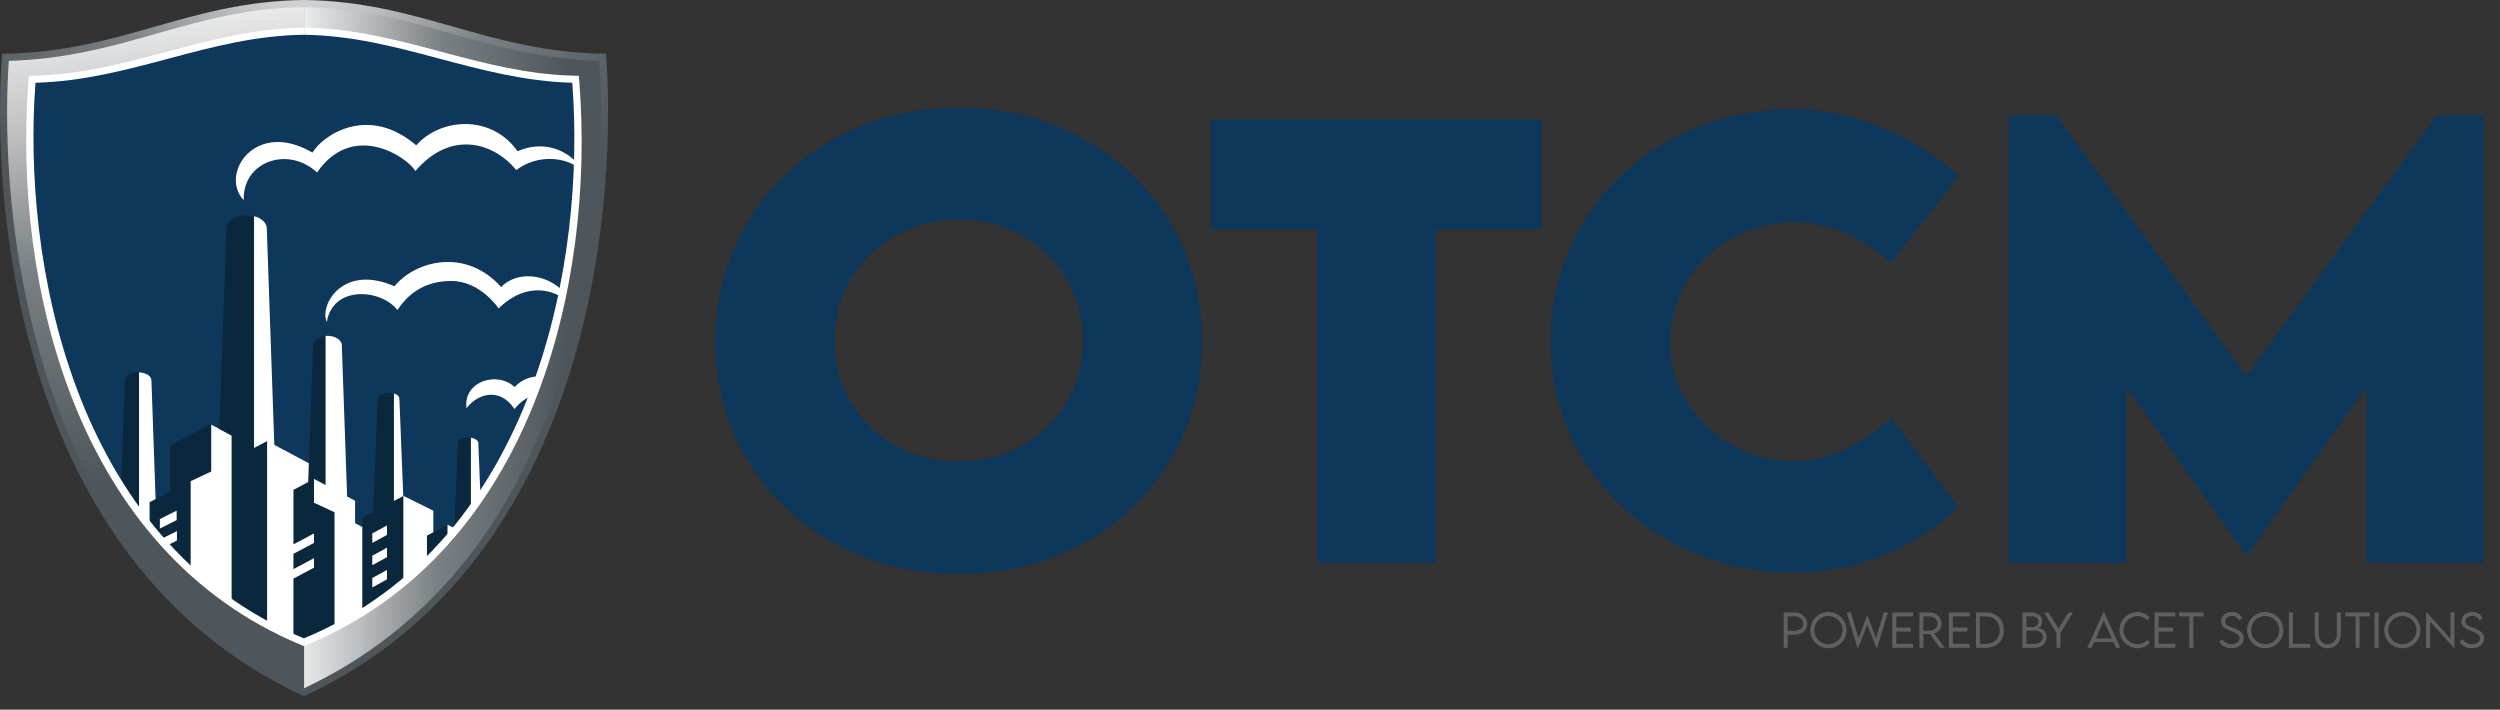 <svg width="155" height="44" viewBox="0 0 155 44" fill="none" xmlns="http://www.w3.org/2000/svg">
<rect x="0" y="0" width="155" height="44" fill="#333333" stroke="none"/>
<path d="M44.352 21.183C44.352 12.928 50.901 6.669 59.445 6.669C67.989 6.669 74.538 12.928 74.538 21.183C74.538 29.438 67.989 35.594 59.427 35.594C50.866 35.594 44.351 29.369 44.351 21.183H44.352ZM67.154 21.132C67.154 16.885 63.811 13.61 59.446 13.61C55.081 13.61 51.737 16.885 51.737 21.132C51.737 25.379 55.081 28.619 59.446 28.619C63.811 28.619 67.154 25.361 67.154 21.132Z" fill="#0D375B"/>
<path d="M95.584 14.225H89.001V34.896H81.684V14.225H75.084V7.403H95.584V14.225Z" fill="#0D375B"/>
<path d="M96.131 21.149C96.131 13.014 102.714 6.755 111.276 6.755C114.823 6.806 118.627 8.358 121.441 10.916L117.246 16.305C115.557 14.77 113.324 13.764 111.294 13.764C107.064 13.764 103.533 16.987 103.533 21.199C103.533 25.411 107.217 28.601 111.139 28.601C113.442 28.601 115.506 27.51 117.279 25.924L121.44 31.467C118.814 33.854 115.318 35.508 111.139 35.508C103.379 35.508 96.131 29.778 96.131 21.148V21.149Z" fill="#0D375B"/>
<path d="M154.016 7.147V34.895H146.716V23.996L139.313 34.434H139.262L131.844 23.996V34.895H124.544V7.147H127.478L139.28 23.315L151.082 7.147H154.016Z" fill="#0D375B"/>
<path d="M110.588 37.974H111.282C111.706 37.974 112.051 38.291 112.051 38.68C112.051 39.069 111.704 39.354 111.282 39.354H110.836V40.163H110.589V37.974H110.588ZM111.804 38.677C111.804 38.425 111.57 38.218 111.282 38.218H110.836V39.11H111.282C111.57 39.113 111.804 38.918 111.804 38.677Z" fill="#606060"/>
<path d="M112.236 39.07C112.236 38.45 112.742 37.943 113.36 37.943C113.979 37.943 114.486 38.45 114.486 39.07C114.486 39.69 113.98 40.191 113.359 40.191C112.739 40.191 112.237 39.685 112.237 39.07H112.236ZM114.236 39.069C114.236 38.586 113.843 38.192 113.359 38.192C112.876 38.192 112.486 38.587 112.486 39.069C112.486 39.55 112.878 39.942 113.359 39.942C113.841 39.942 114.236 39.55 114.236 39.069Z" fill="#606060"/>
<path d="M114.489 37.974H114.754L115.229 39.572L115.764 38.152H115.782L116.314 39.572L116.789 37.974H117.055L116.376 40.175H116.338L115.769 38.724L115.203 40.175H115.166L114.487 37.974H114.489Z" fill="#606060"/>
<path d="M117.57 38.217V38.909H118.47V39.157H117.57V39.917H118.608V40.163H117.323V37.974H118.608V38.217H117.57Z" fill="#606060"/>
<path d="M120.268 40.163L119.658 39.309H119.249V40.163H119.003V37.974H119.648C120.054 37.974 120.386 38.287 120.386 38.671C120.386 38.955 120.191 39.199 119.925 39.279L120.576 40.161H120.27L120.268 40.163ZM119.655 39.101C119.915 39.101 120.129 38.903 120.129 38.667C120.129 38.415 119.912 38.219 119.655 38.219H119.247V39.1H119.655V39.101Z" fill="#606060"/>
<path d="M121.076 38.217V38.909H121.976V39.157H121.076V39.917H122.114V40.163H120.829V37.974H122.114V38.217H121.076Z" fill="#606060"/>
<path d="M124.234 39.07C124.234 39.738 123.799 40.163 123.118 40.163H122.509V37.974H123.118C123.799 37.973 124.234 38.399 124.234 39.07ZM123.985 39.07C123.985 38.553 123.646 38.218 123.116 38.218H122.755V39.915H123.12C123.647 39.915 123.985 39.584 123.985 39.069V39.07Z" fill="#606060"/>
<path d="M126.898 39.495C126.898 39.841 126.624 40.163 126.206 40.163H125.396V37.974H125.993C126.358 37.974 126.622 38.232 126.622 38.519C126.622 38.757 126.449 38.929 126.338 38.929C126.62 38.929 126.899 39.163 126.899 39.493L126.898 39.495ZM125.641 38.214V38.877H126.005C126.243 38.878 126.389 38.733 126.389 38.548C126.389 38.364 126.214 38.214 126.007 38.214H125.642H125.641ZM126.657 39.477C126.657 39.272 126.462 39.095 126.173 39.096H125.641V39.92H126.185C126.435 39.92 126.657 39.731 126.657 39.478V39.477Z" fill="#606060"/>
<path d="M127.504 39.233L126.731 37.975H127.008L127.628 38.958L128.247 37.975H128.525L127.749 39.233V40.162H127.504V39.233Z" fill="#606060"/>
<path d="M131.032 39.803H129.837L129.677 40.162H129.41L130.421 37.94H130.449L131.461 40.162H131.193L131.033 39.803H131.032ZM130.936 39.589L130.435 38.464L129.934 39.589H130.937H130.936Z" fill="#606060"/>
<path d="M131.407 39.07C131.407 38.455 131.918 37.943 132.531 37.943C132.813 37.947 133.085 38.075 133.283 38.275L133.14 38.469C132.982 38.307 132.763 38.195 132.522 38.195C132.082 38.195 131.657 38.575 131.657 39.071C131.657 39.566 132.077 39.944 132.526 39.944C132.773 39.944 132.983 39.827 133.141 39.672L133.283 39.87C133.102 40.05 132.855 40.192 132.532 40.192C131.924 40.192 131.407 39.691 131.407 39.071V39.07Z" fill="#606060"/>
<path d="M133.832 38.217V38.909H134.732V39.157H133.832V39.917H134.87V40.163H133.585V37.974H134.87V38.217H133.832Z" fill="#606060"/>
<path d="M136.619 38.218H135.985V40.163H135.738V38.218H135.102V37.974H136.619V38.218Z" fill="#606060"/>
<path d="M137.596 39.772L137.786 39.631C137.885 39.818 138.108 39.944 138.341 39.944C138.628 39.944 138.861 39.79 138.861 39.574C138.861 39.328 138.547 39.21 138.268 39.105C138 39 137.699 38.869 137.699 38.53C137.699 38.191 138.002 37.942 138.385 37.942C138.71 37.942 138.931 38.12 139.012 38.336L138.826 38.461C138.756 38.297 138.58 38.185 138.382 38.185C138.148 38.185 137.947 38.339 137.947 38.534C137.947 38.746 138.187 38.823 138.469 38.932C138.797 39.064 139.109 39.216 139.109 39.568C139.109 39.945 138.76 40.192 138.339 40.192C137.979 40.192 137.699 40.005 137.595 39.77L137.596 39.772Z" fill="#606060"/>
<path d="M139.317 39.07C139.317 38.45 139.824 37.943 140.442 37.943C141.06 37.943 141.567 38.45 141.567 39.07C141.567 39.69 141.061 40.191 140.44 40.191C139.82 40.191 139.318 39.685 139.318 39.07H139.317ZM141.317 39.069C141.317 38.586 140.924 38.192 140.44 38.192C139.957 38.192 139.567 38.587 139.567 39.069C139.567 39.55 139.959 39.942 140.44 39.942C140.922 39.942 141.317 39.55 141.317 39.069Z" fill="#606060"/>
<path d="M143.233 39.917V40.163H141.913V37.974H142.16V39.916H143.232L143.233 39.917Z" fill="#606060"/>
<path d="M143.512 39.312V37.974H143.76V39.311C143.76 39.679 143.999 39.946 144.322 39.946C144.645 39.946 144.884 39.678 144.884 39.311V37.974H145.132V39.312C145.132 39.822 144.788 40.196 144.322 40.196C143.856 40.196 143.512 39.822 143.512 39.312Z" fill="#606060"/>
<path d="M146.928 38.218H146.293V40.163H146.047V38.218H145.41V37.974H146.928V38.218Z" fill="#606060"/>
<path d="M147.228 37.974H147.474V40.163H147.228V37.974Z" fill="#606060"/>
<path d="M147.822 39.07C147.822 38.45 148.328 37.943 148.946 37.943C149.564 37.943 150.072 38.45 150.072 39.07C150.072 39.69 149.566 40.191 148.945 40.191C148.325 40.191 147.823 39.685 147.823 39.07H147.822ZM149.822 39.069C149.822 38.586 149.429 38.192 148.945 38.192C148.462 38.192 148.072 38.587 148.072 39.069C148.072 39.55 148.464 39.942 148.945 39.942C149.427 39.942 149.822 39.55 149.822 39.069Z" fill="#606060"/>
<path d="M152.178 37.968V40.196H152.166L150.666 38.531V40.166H150.418V37.941H150.431L151.93 39.605V37.969H152.176L152.178 37.968Z" fill="#606060"/>
<path d="M152.501 39.772L152.691 39.631C152.79 39.818 153.014 39.944 153.246 39.944C153.533 39.944 153.766 39.79 153.766 39.574C153.766 39.328 153.453 39.21 153.173 39.105C152.905 39 152.604 38.869 152.604 38.53C152.604 38.191 152.907 37.942 153.291 37.942C153.615 37.942 153.836 38.12 153.917 38.336L153.732 38.461C153.661 38.297 153.485 38.185 153.287 38.185C153.053 38.185 152.852 38.339 152.852 38.534C152.852 38.746 153.092 38.823 153.374 38.932C153.702 39.064 154.014 39.216 154.014 39.568C154.014 39.945 153.665 40.192 153.244 40.192C152.884 40.192 152.604 40.005 152.5 39.77L152.501 39.772Z" fill="#606060"/>
<path d="M29.196 33.3L28.373 32.862L29.196 33.3Z" fill="#606060"/>
<path d="M31.903 25.361C30.929 23.91 29.525 24.487 28.926 25.312C28.692 23.706 30.768 22.95 31.909 23.996C32.384 23.479 33.044 23.275 33.697 23.35C34.014 23.386 34.279 23.465 34.502 23.572C36.947 15.923 37.033 8.292 36.721 4.446C29.691 4.36 25.747 1.349 18.852 1.259H18.841C11.96 1.346 8.017 4.36 0.983 4.446C0.56 9.68 0.866 21.924 6.855 31.68L7.461 31.357L7.736 23.62C7.736 23.322 8.106 23.078 8.563 23.078C8.582 23.078 8.602 23.082 8.621 23.082C8.602 23.082 9.39 23.109 9.39 23.619C9.39 23.629 9.523 27.412 9.647 30.938L10.548 30.459V27.633L13.096 26.279V26.328L13.599 26.595L14.04 14.163C14.04 13.711 14.599 13.344 15.29 13.344C15.453 13.344 15.607 13.365 15.751 13.402C16.213 13.521 16.54 13.817 16.54 14.162C16.54 14.189 17.007 27.581 17.007 27.581L19.148 28.721L19.408 21.405C19.408 21.107 19.748 20.862 20.188 20.826C20.732 20.781 21.192 21.058 21.192 21.405C21.192 21.417 21.376 26.645 21.52 30.782L22.015 31.045V32.439L22.461 32.676V32.098L23.133 31.741L23.419 24.724C23.419 24.383 24.026 24.28 24.424 24.397V24.393C24.585 24.446 24.704 24.521 24.745 24.634C24.746 24.637 24.747 24.64 24.748 24.644C24.752 24.653 24.755 24.663 24.757 24.674C24.76 24.69 24.762 24.707 24.762 24.724C24.762 24.736 25.003 30.748 25.003 30.748L25.009 30.744L26.866 31.663V32.996L26.471 33.206L27.745 32.529L28.171 32.755L28.385 27.487C28.385 27.203 28.832 27.087 29.196 27.141C29.204 27.141 29.209 27.143 29.217 27.144C29.458 27.184 29.658 27.298 29.658 27.487C29.658 27.497 29.823 31.638 29.884 33.141C31.787 30.4 33.194 27.413 34.225 24.407C33.454 24.298 32.543 24.527 31.902 25.361H31.903ZM15.112 12.415C13.583 10.791 15.825 7.368 19.372 9.461C20.056 8.327 22.873 6.489 25.807 9.012C27.283 7.319 30.453 7.056 32.089 9.376C34.335 8.406 35.959 10.052 36.029 10.541C35.186 9.735 33.347 9.52 32.011 10.544C30.629 8.844 27.959 8.023 25.757 10.603C25.233 9.714 21.877 7.486 19.658 10.691C17.86 9.023 15.023 10.012 15.112 12.415ZM27.937 17.419C27.005 17.428 25.636 17.697 24.644 19.223C23.635 17.915 20.642 17.663 20.264 19.965C19.791 18.924 21.244 16.336 24.454 17.748C25.804 16.135 28.89 15.361 31.075 17.798C32.298 16.52 34.882 17.139 35.557 19.122C35.083 18.285 33.001 17.088 30.917 19.122C30.917 19.122 29.787 17.399 27.938 17.419H27.937Z" fill="#0D375B"/>
<path d="M22.46 37.237H11.251C13.349 39.298 15.854 41.091 18.841 42.471C18.844 42.471 18.849 42.467 18.852 42.465C21.838 41.086 24.341 39.296 26.439 37.237H22.46Z" fill="#0D375B"/>
<path d="M7.483 31.346L8.623 31.95V23.083C8.603 23.083 8.585 23.079 8.564 23.079C8.107 23.079 7.737 23.322 7.737 23.621L7.463 31.358L6.856 31.681C7.058 32.01 7.268 32.336 7.483 32.659V31.347V31.346Z" fill="#09273D"/>
<path d="M25.756 10.604C27.958 8.024 30.628 8.846 32.01 10.545C33.346 9.52 35.185 9.735 36.028 10.542C35.957 10.052 34.334 8.406 32.087 9.377C30.452 7.057 27.282 7.321 25.806 9.013C22.873 6.49 20.056 8.329 19.371 9.463C15.825 7.369 13.582 10.793 15.111 12.416C15.022 10.013 17.859 9.024 19.657 10.692C21.874 7.487 25.232 9.716 25.756 10.604Z" fill="white"/>
<path d="M30.914 19.122C32.999 17.088 35.082 18.285 35.554 19.122C34.88 17.138 32.296 16.52 31.073 17.798C28.888 15.361 25.802 16.134 24.451 17.748C21.242 16.336 19.789 18.924 20.261 19.966C20.639 17.664 23.633 17.916 24.642 19.223C25.633 17.697 27.003 17.428 27.935 17.419C29.783 17.399 30.913 19.122 30.913 19.122H30.914Z" fill="white"/>
<path d="M33.697 23.35C33.044 23.275 32.384 23.48 31.909 23.996C30.767 22.951 28.692 23.707 28.925 25.311C29.525 24.487 30.929 23.91 31.902 25.361C32.543 24.527 33.453 24.297 34.226 24.407C34.321 24.129 34.414 23.85 34.503 23.572C34.28 23.466 34.015 23.386 33.698 23.35H33.697Z" fill="white"/>
<path d="M11.822 29.832L13.097 29.235V26.28L10.549 27.634V30.46L9.647 30.939L9.274 31.137V35.075C9.519 35.373 9.769 35.666 10.027 35.955L11.01 35.46V36.045L10.395 36.355C10.673 36.653 10.958 36.948 11.251 37.236H11.822V29.831V29.832ZM9.912 32.183L10.951 31.661V32.247L9.912 32.768V32.183ZM9.912 33.46L10.971 32.928V33.513L9.912 34.045V33.46ZM10.992 34.78L9.912 35.323V34.737L10.992 34.194V34.78Z" fill="#09273D"/>
<path d="M7.483 31.346V32.658C8.034 33.487 8.631 34.295 9.274 35.076V31.138L9.646 30.94C9.522 27.414 9.39 23.631 9.39 23.621C9.39 23.111 8.601 23.083 8.621 23.084V31.951L7.481 31.347L7.483 31.346Z" fill="white"/>
<path d="M9.647 30.94L9.274 31.138L9.647 30.94Z" fill="#C7B299"/>
<path d="M19.107 29.884L18.192 30.37V33.75L19.466 33.073V33.658L18.192 34.335V35.285L19.466 34.608V35.193L18.192 35.87V39.925L20.741 39.164V31.762L19.466 31.165V29.692L20.188 30.075V20.826C19.748 20.861 19.408 21.107 19.408 21.405L19.148 28.721L19.107 29.883V29.884Z" fill="#09273D"/>
<path d="M11.01 36.046V35.46L10.027 35.956C10.148 36.09 10.272 36.223 10.396 36.356L11.01 36.047V36.046Z" fill="white"/>
<path d="M9.911 35.323L10.99 34.779V34.194L9.911 34.737V35.323Z" fill="white"/>
<path d="M10.951 31.661L9.911 32.182V32.768L10.951 32.247V31.661Z" fill="white"/>
<path d="M10.97 32.928L9.911 33.46V34.045L10.97 33.513V32.928Z" fill="white"/>
<path d="M11.822 29.832V37.237H14.37V27.006L13.599 26.596L13.096 26.329V29.235L11.822 29.832Z" fill="white"/>
<path d="M14.37 37.237L16.559 38.731V27.344L15.75 27.774V13.403C15.608 13.366 15.453 13.345 15.29 13.345C14.599 13.345 14.04 13.711 14.04 14.164L13.599 26.596L14.37 27.006V37.237Z" fill="#09273D"/>
<path d="M14.37 27.006L13.599 26.596L14.37 27.006Z" fill="#695E50"/>
<path d="M24.745 24.635C24.745 24.635 24.747 24.642 24.749 24.645C24.747 24.642 24.746 24.638 24.745 24.635Z" fill="#695E50"/>
<path d="M24.756 24.675C24.759 24.691 24.761 24.708 24.761 24.725C24.761 24.708 24.759 24.691 24.756 24.675Z" fill="#695E50"/>
<path d="M25.008 37.237V30.745L25.001 30.749L24.424 31.056V24.398C24.026 24.281 23.419 24.384 23.419 24.725L23.133 31.741L22.461 32.099V37.862L25.009 37.237H25.008ZM23.083 33.073L23.995 32.577V33.162L23.083 33.659V33.073ZM23.083 34.454L23.995 33.957V34.543L23.083 35.039V34.454ZM23.083 35.834L23.995 35.338V35.923L23.083 36.419V35.834Z" fill="#09273D"/>
<path d="M29.196 33.3V27.14C28.832 27.087 28.385 27.203 28.385 27.487L28.171 32.755L28.373 32.862L29.196 33.3Z" fill="#09273D"/>
<path d="M29.658 27.487C29.658 27.298 29.458 27.183 29.217 27.144C29.472 27.192 29.658 27.326 29.658 27.487Z" fill="#695E50"/>
<path d="M28.011 35.559L27.745 35.434V32.528L26.471 33.205V37.206C27.011 36.674 27.523 36.124 28.01 35.559H28.011Z" fill="#09273D"/>
<path d="M26.439 37.238H26.471V37.207C26.46 37.218 26.449 37.228 26.439 37.238Z" fill="#C7B299"/>
<path d="M26.471 33.206L26.866 32.996V31.663L25.009 30.744V37.236H26.439C26.45 37.227 26.461 37.216 26.471 37.206V33.205V33.206Z" fill="white"/>
<path d="M28.011 35.559C28.58 34.9 29.116 34.22 29.616 33.523L29.197 33.3L28.374 32.862L28.172 32.755L27.746 32.529V35.436L28.012 35.56L28.011 35.559Z" fill="white"/>
<path d="M29.655 27.522L29.884 33.141C29.824 31.638 29.658 27.497 29.658 27.487C29.658 27.499 29.657 27.511 29.654 27.522H29.655Z" fill="#C7B299"/>
<path d="M29.196 27.14C29.203 27.142 29.211 27.143 29.217 27.144C29.211 27.143 29.204 27.141 29.196 27.14Z" fill="#C7B299"/>
<path d="M28.373 32.862L28.171 32.755L28.373 32.862Z" fill="#C7B299"/>
<path d="M29.616 33.523C29.708 33.396 29.795 33.269 29.884 33.141L29.656 27.522C29.658 27.51 29.659 27.499 29.659 27.487C29.659 27.325 29.473 27.191 29.218 27.144C29.211 27.143 29.204 27.142 29.197 27.141V33.3L29.616 33.523Z" fill="white"/>
<path d="M23.994 33.957L23.083 34.454V35.039L23.994 34.543V33.957Z" fill="white"/>
<path d="M23.994 32.577L23.083 33.073V33.66L23.994 33.163V32.577Z" fill="white"/>
<path d="M23.994 35.338L23.083 35.834V36.42L23.994 35.923V35.338Z" fill="white"/>
<path d="M24.748 24.645C24.751 24.654 24.755 24.664 24.757 24.675C24.755 24.664 24.751 24.654 24.748 24.645Z" fill="#C7B299"/>
<path d="M24.745 24.635C24.704 24.522 24.586 24.447 24.424 24.394V24.398C24.579 24.444 24.702 24.523 24.745 24.635Z" fill="#C7B299"/>
<path d="M25.002 30.749C25.002 30.749 24.762 24.737 24.762 24.725C24.762 24.708 24.76 24.692 24.756 24.675C24.754 24.664 24.752 24.654 24.748 24.645C24.748 24.642 24.745 24.638 24.744 24.635C24.701 24.523 24.578 24.444 24.423 24.398V31.056L25.001 30.749H25.002Z" fill="white"/>
<path d="M16.56 27.344V38.731L18.193 39.6V35.871L19.467 35.194V34.609L18.193 35.286V34.336L19.467 33.66V33.074L18.193 33.751V30.371L19.107 29.885L19.148 28.723L17.008 27.583C17.008 27.583 16.541 14.191 16.541 14.165C16.541 13.819 16.214 13.524 15.751 13.403V27.774L16.56 27.344Z" fill="white"/>
<path d="M19.148 28.722L19.106 29.884L19.148 28.722Z" fill="#C7B299"/>
<path d="M19.467 29.693V31.166L20.741 31.763V38.839L22.461 37.862V32.677L22.015 32.44V31.046L21.521 30.784C21.376 26.645 21.193 21.416 21.193 21.406C21.193 21.059 20.731 20.782 20.188 20.827V30.076L19.467 29.693Z" fill="white"/>
<path d="M18.84 39.578C4.381 33.584 1.375 15.963 2.2 5.131C8.145 4.971 12.965 2.224 18.84 2.156C18.845 2.156 18.849 2.156 18.852 2.156V1.655C18.852 1.655 18.848 1.655 18.846 1.655H18.835C15.798 1.691 13.012 2.434 10.317 3.152C7.734 3.841 5.063 4.553 2.187 4.63L1.736 4.642L1.702 5.092C0.749 17.578 4.617 34.222 18.649 40.04L18.84 40.119L18.852 40.114V39.572C18.852 39.572 18.843 39.575 18.84 39.577V39.578Z" fill="white"/>
<path d="M37.569 3.337C30.205 3.247 26.075 0.093 18.853 0H18.841C11.634 0.09 7.504 3.247 0.135 3.337C-0.509 11.285 0.456 34.673 18.84 43.166C18.844 43.165 18.849 43.163 18.852 43.16C37.247 34.663 38.212 11.284 37.569 3.337ZM34.871 22.898C31.925 32.355 26.537 38.985 18.853 42.609C18.849 42.61 18.845 42.612 18.842 42.614C11.16 38.993 5.776 32.361 2.831 22.898C0.208 14.469 0.412 6.636 0.601 3.829C4.156 3.723 6.991 2.917 9.736 2.136C12.614 1.319 15.332 0.545 18.849 0.501H18.854C22.37 0.546 25.092 1.32 27.975 2.139C30.72 2.918 33.554 3.723 37.105 3.829C37.294 6.637 37.499 14.471 34.873 22.899L34.871 22.898Z" fill="url(#paint0_radial_136_1268)"/>
<path d="M35.978 5.092L35.942 4.643L35.492 4.631C32.63 4.554 29.962 3.843 27.381 3.155C24.68 2.436 21.89 1.692 18.852 1.656V2.157C24.721 2.229 29.561 4.971 35.479 5.131C36.328 15.96 33.323 33.573 18.852 39.573V40.115L19.031 40.04C33.105 34.214 36.957 17.573 35.977 5.091L35.978 5.092Z" fill="white"/>
<path d="M37.161 3.824L37.157 3.772L37.104 3.77C33.561 3.665 30.729 2.861 27.989 2.083C25.105 1.263 22.38 0.489 18.852 0.443V1.715C21.882 1.751 24.669 2.494 27.369 3.213C29.952 3.901 32.623 4.612 35.49 4.69L35.889 4.701L35.92 5.098C36.896 17.56 33.054 34.175 19.008 39.989L18.86 40.068L18.851 40.064V42.674L18.875 42.662C26.574 39.031 31.973 32.388 34.923 22.917C37.536 14.53 37.358 6.772 37.159 3.825L37.161 3.824Z" fill="url(#paint1_linear_136_1268)"/>
<path d="M18.67 39.988C4.666 34.182 0.808 17.564 1.759 5.097L1.789 4.7L2.189 4.689C5.075 4.612 7.748 3.898 10.332 3.208C13.023 2.491 15.805 1.749 18.835 1.714V1.656L18.851 1.715V0.443C18.851 0.443 18.847 0.443 18.845 0.443C15.321 0.488 12.6 1.262 9.718 2.082C6.979 2.861 4.145 3.667 0.598 3.771L0.545 3.773L0.542 3.825C0.345 6.772 0.165 14.532 2.774 22.917C5.723 32.394 11.12 39.039 18.814 42.668L18.851 42.675V40.065L18.67 39.99V39.988Z" fill="url(#paint2_linear_136_1268)"/>
<defs>
<radialGradient id="paint0_radial_136_1268" cx="0" cy="0" r="1" gradientUnits="userSpaceOnUse" gradientTransform="translate(18.852 -4.787) scale(23.506)">
<stop stop-color="white"/>
<stop offset="0.3" stop-color="#BBBDBF"/>
<stop offset="0.56" stop-color="#7A8083"/>
<stop offset="1" stop-color="#4F565B"/>
</radialGradient>
<linearGradient id="paint1_linear_136_1268" x1="17.005" y1="21.544" x2="35.213" y2="21.688" gradientUnits="userSpaceOnUse">
<stop stop-color="white"/>
<stop offset="0.3" stop-color="#BBBDBF"/>
<stop offset="0.56" stop-color="#7A8083"/>
<stop offset="1" stop-color="#4F565B"/>
</linearGradient>
<linearGradient id="paint2_linear_136_1268" x1="8.91" y1="-1.654" x2="12.233" y2="29.417" gradientUnits="userSpaceOnUse">
<stop stop-color="white"/>
<stop offset="0.3" stop-color="#BBBDBF"/>
<stop offset="0.56" stop-color="#7A8083"/>
<stop offset="1" stop-color="#4F565B"/>
</linearGradient>
</defs>
</svg>
